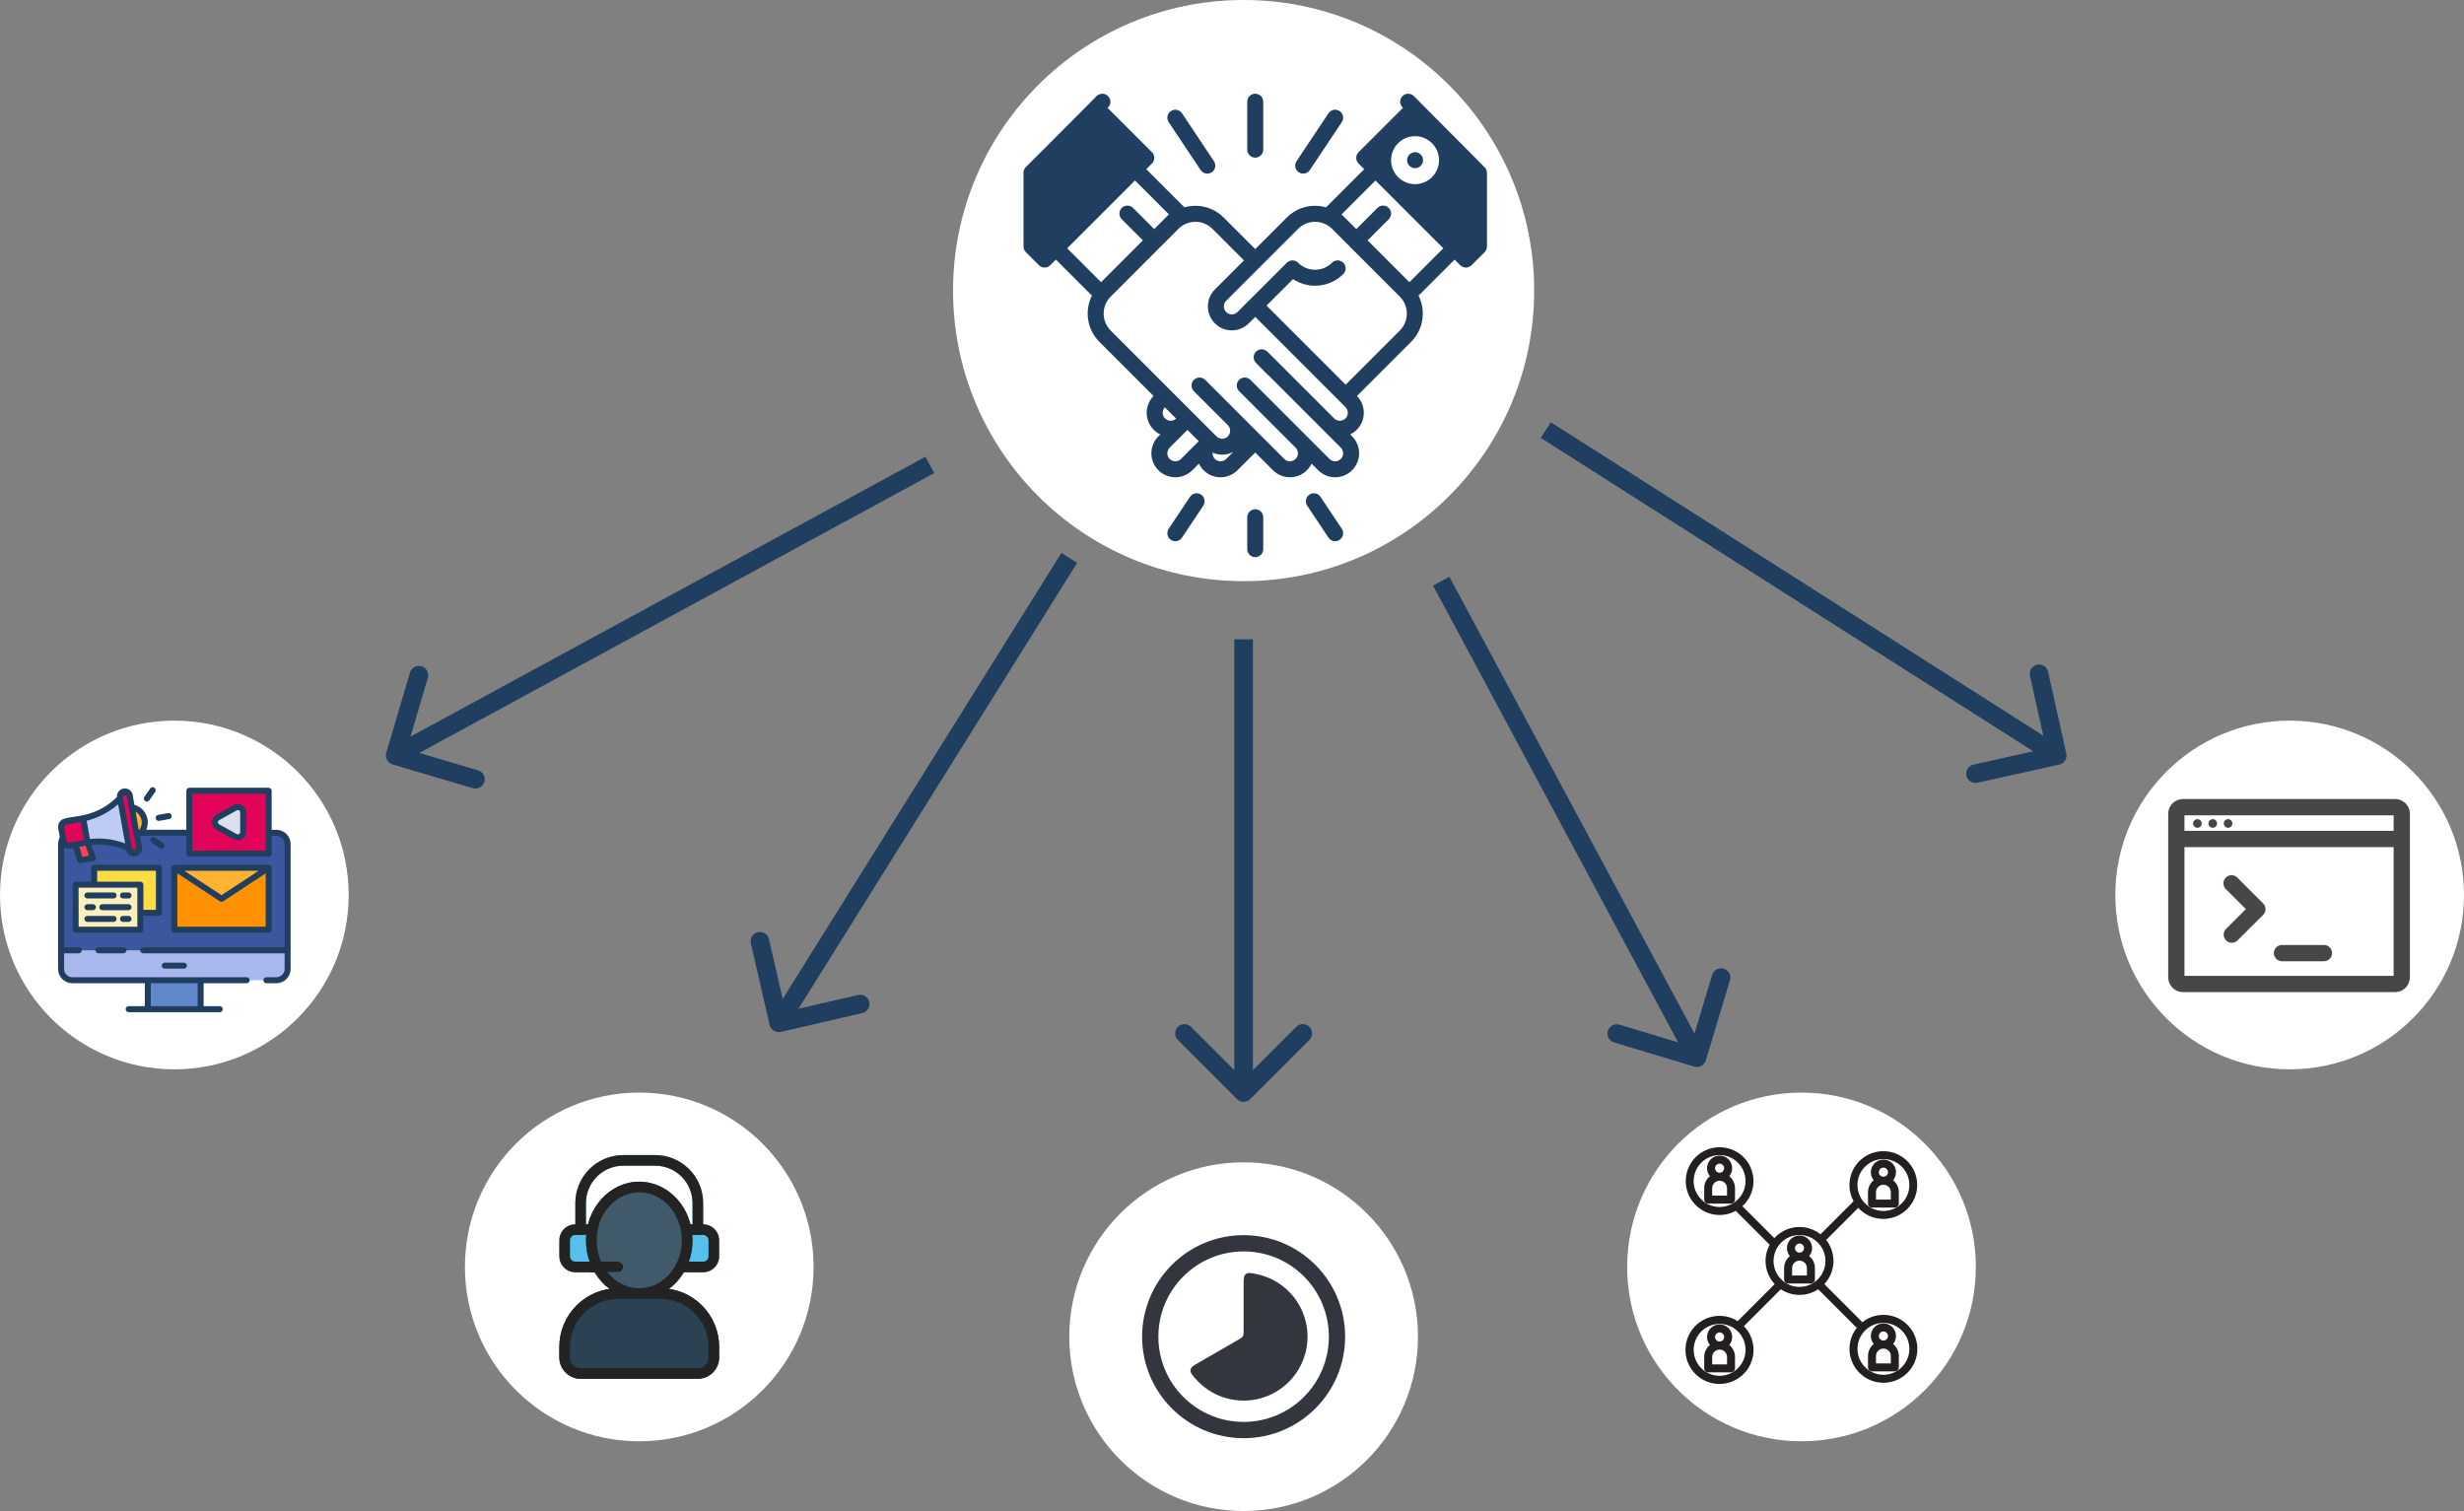 <svg width="106" height="65" viewBox="0 0 106 65" fill="none" xmlns="http://www.w3.org/2000/svg">
<rect x="0" y="0" width="106" height="65" fill="#808080" stroke="none"/>
<path d="M53.217 47.283C53.373 47.439 53.627 47.439 53.783 47.283L56.328 44.737C56.485 44.581 56.485 44.328 56.328 44.172C56.172 44.015 55.919 44.015 55.763 44.172L53.5 46.434L51.237 44.172C51.081 44.015 50.828 44.015 50.672 44.172C50.515 44.328 50.515 44.581 50.672 44.737L53.217 47.283ZM53.9 47L53.9 27.5L53.1 27.5L53.1 47L53.9 47Z" fill="#203E5F"/>
<path d="M72.885 45.883C73.096 45.947 73.319 45.827 73.383 45.615L74.422 42.169C74.486 41.957 74.367 41.734 74.155 41.67C73.944 41.607 73.72 41.726 73.656 41.938L72.733 45.002L69.669 44.078C69.457 44.014 69.234 44.133 69.17 44.345C69.107 44.556 69.226 44.78 69.438 44.843L72.885 45.883ZM73.353 45.311L62.352 24.811L61.648 25.189L72.647 45.689L73.353 45.311Z" fill="#203E5F"/>
<path d="M88.587 32.891C88.802 32.843 88.938 32.629 88.891 32.413L88.109 28.899C88.062 28.683 87.848 28.547 87.632 28.595C87.417 28.643 87.281 28.857 87.329 29.073L88.023 32.196L84.899 32.891C84.683 32.938 84.547 33.152 84.595 33.368C84.643 33.583 84.857 33.719 85.073 33.671L88.587 32.891ZM88.715 32.163L66.715 18.163L66.285 18.837L88.285 32.837L88.715 32.163Z" fill="#203E5F"/>
<circle cx="53.5" cy="12.5" r="12.5" fill="white"/>
<path fill-rule="evenodd" clip-rule="evenodd" d="M53.656 22.25V23.625C53.656 23.815 53.81 23.969 54 23.969C54.19 23.969 54.344 23.815 54.344 23.625V22.25C54.344 22.06 54.19 21.906 54 21.906C53.81 21.906 53.656 22.06 53.656 22.25ZM56.235 21.753L57.151 23.128C57.257 23.286 57.471 23.329 57.628 23.224C57.786 23.118 57.829 22.904 57.724 22.747L56.807 21.372C56.702 21.214 56.488 21.171 56.33 21.276C56.172 21.382 56.13 21.596 56.235 21.753ZM51.193 21.372L50.276 22.747C50.171 22.904 50.214 23.118 50.372 23.224C50.529 23.329 50.743 23.286 50.849 23.128L51.765 21.753C51.87 21.596 51.828 21.382 51.67 21.276C51.512 21.171 51.298 21.214 51.193 21.372ZM47.669 4.136L47.664 4.132C47.53 3.998 47.312 3.998 47.178 4.132L44.827 6.495C44.816 6.504 44.804 6.514 44.794 6.525L44.128 7.19C44.048 7.27 44.015 7.38 44.031 7.485V10.604C44.031 10.695 44.068 10.783 44.132 10.847L44.694 11.409C44.829 11.544 45.046 11.544 45.181 11.409L45.423 11.167L46.974 12.717C46.65 13.361 46.757 14.166 47.295 14.705L49.625 17.035C49.229 17.438 49.231 18.086 49.632 18.486C49.715 18.57 49.812 18.637 49.917 18.687L49.833 18.771C49.64 18.964 49.531 19.226 49.531 19.5C49.531 19.774 49.64 20.036 49.833 20.229C50.236 20.632 50.889 20.632 51.292 20.229L51.577 19.944C51.627 20.049 51.694 20.146 51.778 20.229C52.181 20.632 52.833 20.632 53.236 20.229L54 19.466L54.764 20.229C55.167 20.632 55.819 20.632 56.222 20.229C56.306 20.146 56.373 20.049 56.423 19.944L56.708 20.229C57.111 20.632 57.764 20.632 58.167 20.229C58.36 20.036 58.469 19.774 58.469 19.5C58.469 19.226 58.36 18.964 58.167 18.771L58.083 18.687C58.188 18.637 58.285 18.57 58.368 18.486C58.769 18.086 58.771 17.438 58.375 17.035L60.705 14.705C61.243 14.166 61.35 13.361 61.026 12.717L62.577 11.167L62.819 11.409C62.954 11.544 63.171 11.544 63.306 11.409L63.868 10.847C63.932 10.783 63.969 10.695 63.969 10.604V7.437C63.969 7.391 63.96 7.347 63.943 7.306L63.943 7.305C63.926 7.265 63.901 7.227 63.868 7.194L60.822 4.132C60.688 3.998 60.47 3.998 60.336 4.132C60.201 4.265 60.201 4.483 60.335 4.618L60.355 4.638L58.444 6.548C58.31 6.682 58.31 6.9 58.444 7.034L58.687 7.278L57.046 8.919C56.465 8.754 55.814 8.9 55.358 9.357L54 10.715L52.642 9.357C52.186 8.9 51.535 8.754 50.954 8.919L49.313 7.278L49.556 7.034C49.69 6.9 49.69 6.682 49.556 6.548L47.649 4.642L47.669 4.622C47.803 4.488 47.803 4.27 47.669 4.136ZM53.514 11.201L52.156 9.843C51.753 9.441 51.1 9.441 50.697 9.843C50.697 9.843 48.932 11.608 47.781 12.76C47.378 13.163 47.378 13.816 47.781 14.219L52.333 18.771C52.397 18.835 52.485 18.872 52.576 18.872C52.668 18.872 52.755 18.835 52.819 18.771C52.954 18.637 52.954 18.419 52.819 18.285L52.304 17.77C52.296 17.763 52.289 17.756 52.282 17.749L51.36 16.827C51.226 16.693 51.226 16.475 51.36 16.341C51.494 16.207 51.712 16.207 51.846 16.341L51.847 16.34L55.25 19.743C55.384 19.877 55.602 19.877 55.736 19.743C55.801 19.679 55.837 19.591 55.837 19.5C55.837 19.409 55.801 19.321 55.736 19.257L53.306 16.826C53.171 16.692 53.171 16.474 53.306 16.34C53.44 16.206 53.658 16.206 53.792 16.34L57.194 19.743C57.329 19.877 57.546 19.877 57.681 19.743C57.745 19.679 57.781 19.591 57.781 19.5C57.781 19.409 57.745 19.321 57.681 19.257L54.571 16.147C54.551 16.134 54.531 16.118 54.514 16.1L54.031 15.611C53.898 15.475 53.9 15.258 54.034 15.125C54.17 14.991 54.388 14.993 54.52 15.128L54.525 15.133C54.527 15.132 54.527 15.132 54.528 15.132L57.396 18C57.46 18.064 57.547 18.1 57.639 18.1C57.73 18.1 57.818 18.064 57.882 18C58.016 17.866 58.016 17.648 57.882 17.514L54 13.632L53.722 13.909C53.529 14.103 53.266 14.212 52.993 14.212C52.72 14.212 52.457 14.103 52.264 13.909C52.071 13.716 51.962 13.453 51.962 13.181C51.962 12.907 52.071 12.644 52.264 12.451L53.514 11.201ZM51.083 18.493L50.319 19.257C50.255 19.321 50.219 19.409 50.219 19.5C50.219 19.591 50.255 19.679 50.319 19.743C50.454 19.877 50.671 19.877 50.806 19.743L51.569 18.98L51.083 18.493ZM53.049 19.444C52.904 19.519 52.742 19.559 52.576 19.559C52.433 19.559 52.293 19.53 52.164 19.473C52.164 19.482 52.163 19.491 52.163 19.5C52.163 19.591 52.199 19.679 52.264 19.743C52.398 19.877 52.616 19.877 52.75 19.743L53.049 19.444ZM50.111 17.521C49.984 17.655 49.986 17.868 50.118 18C50.182 18.064 50.27 18.1 50.361 18.1C50.449 18.1 50.533 18.067 50.597 18.007L50.111 17.521ZM57.889 16.549L60.219 14.219C60.622 13.816 60.622 13.163 60.219 12.76L57.303 9.843C56.9 9.441 56.247 9.441 55.844 9.843L52.75 12.937C52.685 13.002 52.65 13.089 52.65 13.181C52.65 13.271 52.685 13.359 52.75 13.423C52.815 13.488 52.902 13.524 52.993 13.524C53.084 13.524 53.172 13.488 53.236 13.423C53.946 12.714 55.358 11.302 55.358 11.302C55.493 11.168 55.71 11.168 55.844 11.302C56.247 11.704 56.9 11.704 57.303 11.302C57.437 11.168 57.655 11.168 57.789 11.302C57.923 11.436 57.923 11.654 57.789 11.788C57.201 12.375 56.293 12.448 55.625 12.006L54.486 13.145L57.889 16.549ZM57.715 9.222L58.347 9.854L59.257 8.944C59.391 8.81 59.609 8.81 59.743 8.944C59.877 9.079 59.877 9.296 59.743 9.431L58.833 10.34C59.656 11.163 60.632 12.139 60.632 12.139L62.09 10.681L59.173 7.764L57.715 9.222ZM49.653 9.854L50.285 9.222L48.827 7.764L45.91 10.681L47.368 12.139C47.368 12.139 48.344 11.163 49.167 10.34L48.257 9.431C48.123 9.296 48.123 9.079 48.257 8.944C48.391 8.81 48.609 8.81 48.743 8.944L49.653 9.854ZM60.875 5.859C60.306 5.859 59.844 6.321 59.844 6.891C59.844 7.46 60.306 7.922 60.875 7.922C61.444 7.922 61.906 7.46 61.906 6.891C61.906 6.321 61.444 5.859 60.875 5.859ZM52.224 6.935L50.849 4.872C50.743 4.714 50.529 4.671 50.372 4.777C50.214 4.882 50.171 5.096 50.276 5.253L51.651 7.315C51.757 7.474 51.971 7.516 52.128 7.411C52.286 7.306 52.329 7.092 52.224 6.935ZM56.349 7.315L57.724 5.253C57.829 5.096 57.786 4.882 57.628 4.777C57.471 4.671 57.257 4.714 57.151 4.872L55.776 6.935C55.671 7.092 55.714 7.306 55.872 7.411C56.029 7.516 56.243 7.474 56.349 7.315ZM60.875 6.547C61.065 6.547 61.219 6.701 61.219 6.891C61.219 7.08 61.065 7.234 60.875 7.234C60.685 7.234 60.531 7.08 60.531 6.891C60.531 6.701 60.685 6.547 60.875 6.547ZM54.344 6.438V4.375C54.344 4.185 54.19 4.031 54 4.031C53.81 4.031 53.656 4.185 53.656 4.375V6.438C53.656 6.627 53.81 6.781 54 6.781C54.19 6.781 54.344 6.627 54.344 6.438Z" fill="#203E5F"/>
<circle cx="7.5" cy="38.5" r="7.5" fill="white"/>
<g clip-path="url(#clip0_149_29)">
<path d="M6.359 41.882H8.631V43.412H6.359V41.882Z" fill="#6288CC"/>
<path d="M3.109 35.826H11.892C12.158 35.826 12.373 36.041 12.373 36.306V41.686C12.373 41.951 12.158 42.166 11.892 42.166H3.109C2.843 42.166 2.628 41.951 2.628 41.686V36.306C2.628 36.041 2.843 35.826 3.109 35.826Z" fill="#A8B7EE"/>
<path d="M2.627 36.306V40.879H12.373V36.306C12.373 36.179 12.322 36.056 12.232 35.966C12.142 35.876 12.02 35.826 11.892 35.826H3.108C2.98 35.826 2.858 35.876 2.768 35.966C2.678 36.056 2.627 36.179 2.627 36.306Z" fill="#3B579F"/>
<path d="M3.217 36.234L3.725 36.133L3.999 36.908L3.444 36.999L3.217 36.234Z" fill="#FF4155"/>
<path d="M6.22 35.26C6.243 35.389 6.227 35.522 6.175 35.642C6.123 35.762 6.036 35.864 5.926 35.934C5.816 36.005 5.687 36.042 5.556 36.039C5.426 36.037 5.298 35.996 5.191 35.921C5.083 35.847 5 35.742 4.952 35.62C4.905 35.498 4.894 35.365 4.922 35.237C4.95 35.109 5.015 34.992 5.109 34.901C5.203 34.81 5.322 34.75 5.451 34.727C5.624 34.695 5.802 34.734 5.946 34.834C6.09 34.934 6.188 35.087 6.22 35.26Z" fill="#FFB331"/>
<path d="M5.162 34.336C4.731 34.776 4.179 35.078 3.575 35.202C3.437 35.602 3.546 35.933 3.761 36.233C4.369 36.138 4.992 36.228 5.549 36.491C5.678 35.681 5.564 34.955 5.162 34.336Z" fill="#BDCBF5"/>
<path d="M3.003 36.37L3.761 36.234L3.575 35.202L2.818 35.338C2.758 35.349 2.704 35.383 2.669 35.434C2.634 35.484 2.621 35.546 2.632 35.606L2.735 36.182C2.74 36.212 2.752 36.241 2.768 36.266C2.784 36.292 2.806 36.314 2.83 36.331C2.855 36.349 2.883 36.361 2.913 36.367C2.943 36.374 2.973 36.374 3.003 36.369L3.003 36.37Z" fill="#E10459"/>
<path d="M5.8 36.67C5.772 36.676 5.744 36.675 5.716 36.669C5.689 36.664 5.662 36.653 5.639 36.636C5.616 36.62 5.596 36.6 5.58 36.577C5.565 36.553 5.554 36.526 5.549 36.498L5.162 34.338C5.151 34.282 5.164 34.224 5.196 34.177C5.228 34.13 5.277 34.097 5.333 34.086C5.39 34.076 5.447 34.089 5.495 34.121C5.542 34.153 5.574 34.202 5.585 34.258L5.975 36.419C5.985 36.476 5.973 36.534 5.94 36.581C5.907 36.628 5.857 36.66 5.8 36.67Z" fill="#E10459"/>
<path d="M8.146 34.016H11.558V36.723H8.146V34.016Z" fill="#E10459"/>
<path d="M10.461 34.947V35.791C10.462 35.832 10.451 35.871 10.431 35.907C10.412 35.942 10.383 35.971 10.348 35.991C10.313 36.012 10.273 36.023 10.233 36.023C10.193 36.023 10.153 36.013 10.118 35.992L9.357 35.569C9.321 35.55 9.291 35.521 9.271 35.486C9.25 35.45 9.239 35.41 9.239 35.369C9.239 35.328 9.25 35.288 9.271 35.253C9.291 35.218 9.321 35.189 9.357 35.169L10.121 34.747C10.156 34.728 10.195 34.718 10.235 34.718C10.275 34.718 10.314 34.729 10.349 34.749C10.383 34.77 10.412 34.799 10.431 34.833C10.451 34.868 10.462 34.907 10.461 34.947Z" fill="#DBDFEE"/>
<path d="M7.5 37.331H11.558V39.993H7.5V37.331Z" fill="#FF9102"/>
<path d="M11.558 37.331L9.529 38.662L7.5 37.331" fill="#FFB331"/>
<path d="M4.051 37.331H6.837V39.267H4.051V37.331Z" fill="#FFDC41"/>
<path d="M3.252 38.057H6.037V39.993H3.252V38.057Z" fill="#FBEFBC"/>
<path d="M2.574 36.016L2.504 35.63C2.487 35.536 2.508 35.438 2.563 35.36C2.617 35.281 2.701 35.227 2.795 35.21C3.12 35.089 4.125 35.189 5.029 34.286C5.026 34.241 5.032 34.196 5.046 34.153C5.06 34.11 5.083 34.07 5.112 34.036C5.142 34.002 5.178 33.974 5.218 33.953C5.259 33.933 5.303 33.921 5.348 33.918C5.393 33.914 5.439 33.92 5.482 33.934C5.525 33.949 5.564 33.971 5.599 34.001C5.668 34.061 5.71 34.145 5.717 34.237L5.781 34.619C5.923 34.659 6.052 34.737 6.152 34.846C6.252 34.955 6.319 35.089 6.347 35.234C6.375 35.389 6.355 35.55 6.291 35.693H8.016V34.016C8.016 33.982 8.029 33.949 8.053 33.925C8.078 33.901 8.11 33.887 8.145 33.887H11.558C11.592 33.887 11.625 33.901 11.649 33.925C11.673 33.949 11.687 33.982 11.687 34.016V35.697H11.892C12.054 35.697 12.209 35.761 12.323 35.875C12.437 35.99 12.501 36.145 12.502 36.306V41.686C12.501 41.847 12.437 42.002 12.323 42.116C12.209 42.23 12.054 42.295 11.892 42.295H11.458C11.424 42.295 11.391 42.281 11.367 42.257C11.343 42.233 11.329 42.2 11.329 42.166C11.329 42.132 11.343 42.099 11.367 42.075C11.391 42.051 11.424 42.037 11.458 42.037H11.892C11.986 42.037 12.075 42 12.141 41.934C12.207 41.868 12.244 41.779 12.244 41.686V41.008H6.159C6.124 41.008 6.092 40.994 6.067 40.97C6.043 40.946 6.03 40.913 6.03 40.879C6.03 40.845 6.043 40.812 6.067 40.788C6.092 40.763 6.124 40.75 6.159 40.75H12.244V36.306C12.244 36.213 12.207 36.123 12.141 36.057C12.075 35.992 11.986 35.955 11.892 35.955H11.687V36.723C11.687 36.757 11.673 36.79 11.649 36.814C11.625 36.838 11.592 36.852 11.558 36.852H8.146C8.112 36.852 8.079 36.838 8.055 36.814C8.031 36.79 8.017 36.757 8.017 36.723V35.955H6.104C6.081 35.975 6.059 35.995 6.034 36.014L6.103 36.397C6.128 36.485 6.117 36.58 6.072 36.66C6.028 36.74 5.953 36.8 5.865 36.825C5.777 36.85 5.682 36.839 5.602 36.794C5.522 36.75 5.463 36.675 5.438 36.587C4.964 36.377 4.446 36.292 3.93 36.34L4.12 36.867C4.127 36.885 4.129 36.904 4.128 36.923C4.126 36.942 4.12 36.96 4.11 36.977C4.101 36.993 4.088 37.007 4.072 37.018C4.056 37.029 4.038 37.036 4.02 37.039C3.514 37.125 3.46 37.132 3.444 37.132C3.416 37.132 3.389 37.123 3.366 37.106C3.344 37.089 3.328 37.066 3.32 37.039L3.153 36.477L3.027 36.5C2.933 36.517 2.836 36.496 2.757 36.442V40.75H3.388C3.422 40.75 3.455 40.763 3.479 40.788C3.503 40.812 3.517 40.845 3.517 40.879C3.517 40.913 3.503 40.946 3.479 40.97C3.455 40.994 3.422 41.008 3.388 41.008H2.757V41.686C2.757 41.779 2.794 41.868 2.86 41.934C2.926 42 3.015 42.037 3.109 42.037H10.613C10.647 42.037 10.68 42.051 10.704 42.075C10.728 42.099 10.742 42.132 10.742 42.166C10.742 42.2 10.728 42.233 10.704 42.257C10.68 42.281 10.647 42.295 10.613 42.295H8.76V43.283H9.455C9.489 43.283 9.522 43.297 9.546 43.321C9.57 43.345 9.584 43.378 9.584 43.412C9.584 43.446 9.57 43.479 9.546 43.503C9.522 43.528 9.489 43.541 9.455 43.541H5.535C5.5 43.541 5.468 43.528 5.443 43.503C5.419 43.479 5.406 43.446 5.406 43.412C5.406 43.378 5.419 43.345 5.443 43.321C5.468 43.297 5.5 43.283 5.535 43.283H6.23V42.295H3.108C2.946 42.295 2.791 42.23 2.677 42.116C2.563 42.002 2.499 41.847 2.498 41.686V36.306C2.499 36.205 2.525 36.105 2.574 36.016ZM8.273 36.594H11.429V34.145H8.273V36.594ZM6.486 43.283H8.502V42.295H6.488L6.486 43.283ZM6.091 35.283C6.077 35.207 6.046 35.135 6.002 35.072C5.957 35.009 5.9 34.957 5.833 34.918L5.975 35.714C6.026 35.655 6.062 35.586 6.082 35.512C6.102 35.437 6.106 35.359 6.092 35.283H6.091ZM5.781 36.543C5.793 36.541 5.804 36.537 5.813 36.531C5.823 36.525 5.831 36.517 5.838 36.507C5.845 36.498 5.849 36.487 5.852 36.476C5.854 36.465 5.854 36.453 5.852 36.442C5.523 34.633 5.962 37.072 5.461 34.282C5.459 34.271 5.455 34.26 5.449 34.25C5.443 34.24 5.435 34.232 5.425 34.225C5.416 34.218 5.405 34.214 5.394 34.211C5.382 34.209 5.371 34.209 5.359 34.211C5.348 34.213 5.337 34.217 5.327 34.223C5.318 34.229 5.309 34.237 5.303 34.247C5.296 34.256 5.291 34.267 5.289 34.278C5.287 34.289 5.287 34.301 5.289 34.312L5.676 36.474C5.678 36.485 5.683 36.496 5.689 36.506C5.695 36.516 5.704 36.525 5.714 36.531C5.724 36.538 5.735 36.542 5.746 36.544C5.758 36.546 5.77 36.546 5.781 36.543ZM5.383 36.285C5.352 36.114 5.495 36.909 5.081 34.6C4.692 34.939 4.229 35.181 3.728 35.307L3.869 36.092C4.381 36.034 4.898 36.099 5.38 36.281L5.383 36.285ZM3.538 36.858L3.83 36.81L3.679 36.38L3.413 36.428L3.538 36.858ZM2.985 36.247L3.615 36.134L3.475 35.355L2.844 35.469C2.83 35.471 2.817 35.475 2.806 35.483C2.794 35.489 2.784 35.499 2.776 35.51C2.768 35.521 2.762 35.534 2.759 35.547C2.756 35.56 2.756 35.574 2.758 35.588L2.859 36.161C2.862 36.174 2.867 36.187 2.874 36.199C2.882 36.21 2.892 36.22 2.903 36.228C2.914 36.235 2.927 36.241 2.941 36.243C2.954 36.246 2.968 36.245 2.981 36.242L2.985 36.247Z" fill="#203E5F"/>
<path d="M5.312 41.008H4.234C4.2 41.008 4.167 40.994 4.143 40.97C4.119 40.946 4.105 40.913 4.105 40.879C4.105 40.845 4.119 40.812 4.143 40.788C4.167 40.763 4.2 40.75 4.234 40.75H5.312C5.346 40.75 5.379 40.763 5.403 40.788C5.427 40.812 5.441 40.845 5.441 40.879C5.441 40.913 5.427 40.946 5.403 40.97C5.379 40.994 5.346 41.008 5.312 41.008ZM7.088 41.669C7.054 41.669 7.021 41.655 6.997 41.631C6.973 41.607 6.959 41.574 6.959 41.54C6.959 41.505 6.973 41.473 6.997 41.449C7.021 41.424 7.054 41.411 7.088 41.411H7.912C7.946 41.411 7.979 41.424 8.003 41.449C8.027 41.473 8.041 41.505 8.041 41.54C8.041 41.574 8.027 41.607 8.003 41.631C7.979 41.655 7.946 41.669 7.912 41.669H7.088ZM7.278 35.234L6.849 35.312C6.814 35.318 6.779 35.31 6.751 35.29C6.722 35.27 6.703 35.24 6.697 35.206C6.691 35.171 6.699 35.136 6.719 35.108C6.738 35.079 6.769 35.06 6.803 35.054L7.233 34.977C7.267 34.971 7.302 34.979 7.33 34.999C7.359 35.019 7.378 35.049 7.384 35.083C7.39 35.117 7.382 35.152 7.362 35.181C7.343 35.209 7.312 35.228 7.278 35.234ZM6.426 34.425C6.416 34.439 6.404 34.451 6.389 34.46C6.375 34.47 6.359 34.476 6.342 34.479C6.325 34.482 6.308 34.482 6.291 34.478C6.274 34.475 6.259 34.468 6.244 34.458C6.23 34.449 6.218 34.436 6.209 34.422C6.2 34.407 6.193 34.392 6.19 34.375C6.187 34.358 6.187 34.34 6.191 34.324C6.194 34.307 6.201 34.291 6.211 34.277L6.461 33.919C6.471 33.905 6.483 33.893 6.497 33.883C6.512 33.874 6.528 33.868 6.544 33.864C6.561 33.861 6.578 33.862 6.595 33.865C6.612 33.869 6.627 33.876 6.641 33.885C6.656 33.895 6.668 33.907 6.677 33.921C6.686 33.936 6.693 33.952 6.696 33.968C6.699 33.985 6.699 34.002 6.695 34.019C6.691 34.036 6.685 34.052 6.675 34.066L6.426 34.425ZM6.88 36.484L6.521 36.235C6.493 36.215 6.474 36.185 6.468 36.152C6.462 36.118 6.469 36.083 6.489 36.055C6.508 36.027 6.538 36.008 6.572 36.002C6.605 35.995 6.64 36.003 6.668 36.022L7.027 36.273C7.041 36.282 7.054 36.294 7.064 36.308C7.074 36.323 7.081 36.339 7.085 36.356C7.088 36.373 7.088 36.391 7.085 36.408C7.081 36.425 7.074 36.441 7.064 36.456C7.054 36.47 7.042 36.482 7.027 36.491C7.012 36.501 6.995 36.507 6.978 36.509C6.961 36.512 6.943 36.511 6.926 36.507C6.909 36.502 6.893 36.495 6.88 36.484ZM9.298 35.056L10.058 34.633C10.113 34.601 10.175 34.585 10.238 34.585C10.301 34.586 10.363 34.603 10.417 34.635C10.472 34.667 10.517 34.712 10.548 34.767C10.579 34.822 10.595 34.884 10.594 34.947V35.791C10.594 35.854 10.578 35.915 10.547 35.969C10.516 36.024 10.472 36.069 10.418 36.101C10.364 36.133 10.303 36.15 10.24 36.15C10.178 36.151 10.116 36.135 10.062 36.105L9.301 35.683C9.245 35.652 9.199 35.606 9.166 35.551C9.134 35.496 9.117 35.434 9.117 35.37C9.117 35.306 9.134 35.243 9.166 35.188C9.199 35.133 9.245 35.087 9.301 35.056H9.298ZM9.423 35.457L10.184 35.88C10.199 35.888 10.216 35.892 10.233 35.892C10.251 35.892 10.267 35.887 10.282 35.879C10.297 35.87 10.31 35.858 10.319 35.843C10.327 35.828 10.332 35.811 10.332 35.794V34.947C10.332 34.93 10.328 34.913 10.319 34.898C10.31 34.883 10.298 34.871 10.283 34.862C10.268 34.853 10.251 34.849 10.233 34.849C10.216 34.849 10.199 34.853 10.184 34.861L9.423 35.283C9.408 35.292 9.396 35.305 9.387 35.32C9.378 35.335 9.373 35.353 9.373 35.37C9.373 35.388 9.378 35.405 9.387 35.42C9.396 35.435 9.408 35.448 9.423 35.457ZM11.558 40.122H7.5C7.466 40.122 7.433 40.108 7.409 40.084C7.385 40.06 7.371 40.027 7.371 39.993V37.333C7.371 37.316 7.374 37.299 7.38 37.283C7.386 37.267 7.396 37.252 7.408 37.24C7.42 37.228 7.434 37.218 7.45 37.212C7.466 37.205 7.483 37.202 7.5 37.202H11.559C11.593 37.203 11.625 37.216 11.649 37.24C11.673 37.265 11.687 37.297 11.687 37.331V39.995C11.686 40.029 11.672 40.061 11.648 40.085C11.624 40.108 11.592 40.122 11.558 40.122ZM11.429 39.864V37.569L9.599 38.772C9.578 38.786 9.554 38.793 9.529 38.793C9.504 38.793 9.48 38.786 9.459 38.772L7.629 37.569V39.864H11.429ZM11.127 37.458H7.93L9.529 38.508L11.127 37.458ZM6.039 40.122H3.254C3.22 40.122 3.187 40.108 3.163 40.084C3.139 40.06 3.125 40.027 3.125 39.993V38.057C3.125 38.023 3.139 37.99 3.163 37.966C3.187 37.942 3.22 37.928 3.254 37.928H3.924V37.327C3.924 37.293 3.938 37.26 3.962 37.236C3.986 37.212 4.019 37.198 4.053 37.198H6.837C6.871 37.198 6.904 37.212 6.928 37.236C6.952 37.26 6.965 37.293 6.965 37.327V39.267C6.965 39.301 6.952 39.334 6.928 39.358C6.904 39.382 6.871 39.395 6.837 39.395H6.166V39.997C6.165 40.03 6.151 40.062 6.128 40.085C6.104 40.108 6.072 40.121 6.039 40.122ZM3.383 39.864H5.908V38.186H3.381L3.383 39.864ZM6.708 39.138V37.46H4.18V37.928H6.039C6.073 37.928 6.106 37.942 6.13 37.966C6.154 37.99 6.168 38.023 6.168 38.057V39.138H6.708Z" fill="#203E5F"/>
<path d="M5.53 38.65H5.29C5.256 38.65 5.223 38.636 5.199 38.612C5.174 38.588 5.161 38.555 5.161 38.521C5.161 38.486 5.174 38.454 5.199 38.429C5.223 38.405 5.256 38.392 5.29 38.392H5.53C5.565 38.392 5.597 38.405 5.621 38.429C5.646 38.454 5.659 38.486 5.659 38.521C5.659 38.555 5.646 38.588 5.621 38.612C5.597 38.636 5.565 38.65 5.53 38.65ZM5.016 38.521C5.016 38.555 5.003 38.588 4.979 38.612C4.955 38.636 4.922 38.65 4.888 38.65H3.76C3.726 38.65 3.693 38.636 3.669 38.612C3.645 38.588 3.631 38.555 3.631 38.521C3.631 38.486 3.645 38.454 3.669 38.429C3.693 38.405 3.726 38.392 3.76 38.392H4.888C4.922 38.392 4.955 38.405 4.979 38.429C5.003 38.454 5.016 38.486 5.016 38.521ZM5.29 39.4H5.53C5.565 39.4 5.597 39.413 5.621 39.438C5.646 39.462 5.659 39.495 5.659 39.529C5.659 39.563 5.646 39.596 5.621 39.62C5.597 39.644 5.565 39.658 5.53 39.658H5.29C5.256 39.658 5.223 39.644 5.199 39.62C5.174 39.596 5.161 39.563 5.161 39.529C5.161 39.495 5.174 39.462 5.199 39.438C5.223 39.413 5.256 39.4 5.29 39.4ZM3.76 39.4H4.888C4.922 39.4 4.955 39.413 4.979 39.438C5.003 39.462 5.016 39.495 5.016 39.529C5.016 39.563 5.003 39.596 4.979 39.62C4.955 39.644 4.922 39.658 4.888 39.658H3.76C3.726 39.658 3.693 39.644 3.669 39.62C3.645 39.596 3.631 39.563 3.631 39.529C3.631 39.495 3.645 39.462 3.669 39.438C3.693 39.413 3.726 39.4 3.76 39.4ZM3.76 38.896H4C4.034 38.896 4.067 38.91 4.091 38.934C4.115 38.958 4.129 38.991 4.129 39.025C4.129 39.059 4.115 39.092 4.091 39.116C4.067 39.14 4.034 39.154 4 39.154H3.76C3.726 39.154 3.693 39.14 3.669 39.116C3.645 39.092 3.631 39.059 3.631 39.025C3.631 38.991 3.645 38.958 3.669 38.934C3.693 38.91 3.726 38.896 3.76 38.896ZM5.53 39.154H4.402C4.368 39.154 4.335 39.14 4.311 39.116C4.287 39.092 4.273 39.059 4.273 39.025C4.273 38.991 4.287 38.958 4.311 38.934C4.335 38.91 4.368 38.896 4.402 38.896H5.53C5.565 38.896 5.597 38.91 5.621 38.934C5.646 38.958 5.659 38.991 5.659 39.025C5.659 39.059 5.646 39.092 5.621 39.116C5.597 39.14 5.565 39.154 5.53 39.154Z" fill="#203E5F"/>
</g>
<path d="M16.616 32.386C16.554 32.598 16.675 32.821 16.887 32.884L20.339 33.905C20.551 33.967 20.773 33.846 20.836 33.635C20.898 33.423 20.777 33.2 20.566 33.138L17.497 32.23L18.405 29.161C18.467 28.949 18.346 28.727 18.134 28.664C17.923 28.602 17.7 28.723 17.637 28.934L16.616 32.386ZM39.809 19.649L16.809 32.149L17.191 32.851L40.191 20.351L39.809 19.649Z" fill="#203E5F"/>
<circle cx="7.5" cy="7.5" r="7.5" transform="matrix(-1 0 0 1 106 31)" fill="white"/>
<path d="M103.037 42.328H93.909C93.752 42.328 93.625 42.201 93.625 42.044V35.006C93.625 34.849 93.752 34.722 93.909 34.722H103.037C103.194 34.722 103.322 34.849 103.322 35.006V42.044C103.322 42.201 103.194 42.328 103.037 42.328Z" stroke="#474747" stroke-width="0.7" stroke-miterlimit="10" stroke-linecap="round" stroke-linejoin="round"/>
<path d="M93.682 36.091H103.296" stroke="#474747" stroke-width="0.7" stroke-miterlimit="10" stroke-linecap="round" stroke-linejoin="round"/>
<path d="M94.531 35.61C94.634 35.61 94.718 35.526 94.718 35.424C94.718 35.321 94.634 35.238 94.531 35.238C94.429 35.238 94.345 35.321 94.345 35.424C94.345 35.526 94.429 35.61 94.531 35.61Z" fill="#474747"/>
<path d="M95.192 35.61C95.294 35.61 95.377 35.526 95.377 35.424C95.377 35.321 95.294 35.238 95.192 35.238C95.089 35.238 95.005 35.321 95.005 35.424C95.005 35.526 95.089 35.61 95.192 35.61Z" fill="#474747"/>
<path d="M95.852 35.61C95.954 35.61 96.037 35.526 96.037 35.424C96.037 35.321 95.954 35.238 95.852 35.238C95.749 35.238 95.665 35.321 95.665 35.424C95.665 35.526 95.749 35.61 95.852 35.61Z" fill="#474747"/>
<path d="M98.17 41H99.974" stroke="#474747" stroke-width="0.7" stroke-miterlimit="10" stroke-linecap="round" stroke-linejoin="round"/>
<path d="M96 37.998L97.112 39.109L96.011 40.205" stroke="#474747" stroke-width="0.7" stroke-miterlimit="10" stroke-linecap="round" stroke-linejoin="round"/>
<circle cx="27.5" cy="54.5" r="7.5" fill="white"/>
<path d="M24.979 59.312H30.021C30.264 59.312 30.497 59.216 30.669 59.044C30.841 58.872 30.938 58.639 30.938 58.396V57.938C30.937 57.269 30.671 56.628 30.198 56.156C29.726 55.683 29.085 55.417 28.417 55.417H26.583C25.915 55.417 25.274 55.683 24.802 56.156C24.329 56.628 24.063 57.269 24.062 57.938V58.396C24.062 58.639 24.159 58.872 24.331 59.044C24.503 59.216 24.736 59.312 24.979 59.312Z" fill="#2A4251"/>
<path d="M24.75 54.729H26.125C26.186 54.729 26.244 54.705 26.287 54.662C26.33 54.619 26.354 54.561 26.354 54.5V52.896C26.354 52.835 26.33 52.777 26.287 52.734C26.244 52.691 26.186 52.667 26.125 52.667H24.75C24.568 52.667 24.393 52.739 24.264 52.868C24.135 52.997 24.062 53.172 24.062 53.354V54.042C24.062 54.224 24.135 54.399 24.264 54.528C24.393 54.657 24.568 54.729 24.75 54.729ZM28.875 54.729H30.25C30.432 54.729 30.607 54.657 30.736 54.528C30.865 54.399 30.938 54.224 30.938 54.042V53.354C30.938 53.172 30.865 52.997 30.736 52.868C30.607 52.739 30.432 52.667 30.25 52.667H28.875C28.814 52.667 28.756 52.691 28.713 52.734C28.67 52.777 28.646 52.835 28.646 52.896V54.5C28.646 54.561 28.67 54.619 28.713 54.662C28.756 54.705 28.814 54.729 28.875 54.729Z" fill="#54C0EB"/>
<path d="M27.5 55.875C28.766 55.875 29.792 54.746 29.792 53.354C29.792 51.962 28.766 50.833 27.5 50.833C26.234 50.833 25.208 51.962 25.208 53.354C25.208 54.746 26.234 55.875 27.5 55.875Z" fill="#40596B"/>
<path d="M28.188 49.688H26.812C26.266 49.688 25.741 49.906 25.355 50.292C24.968 50.679 24.751 51.203 24.75 51.75V52.667C24.75 52.727 24.774 52.786 24.817 52.829C24.86 52.872 24.918 52.896 24.979 52.896C25.04 52.896 25.098 52.872 25.141 52.829C25.184 52.786 25.208 52.727 25.208 52.667V51.75C25.209 51.325 25.378 50.917 25.679 50.616C25.98 50.316 26.387 50.146 26.812 50.146H28.188C28.613 50.146 29.02 50.316 29.321 50.616C29.622 50.917 29.791 51.325 29.792 51.75V52.667C29.792 52.727 29.816 52.786 29.859 52.829C29.902 52.872 29.96 52.896 30.021 52.896C30.082 52.896 30.14 52.872 30.183 52.829C30.226 52.786 30.25 52.727 30.25 52.667V51.75C30.249 51.203 30.032 50.679 29.645 50.292C29.259 49.906 28.734 49.688 28.188 49.688ZM26.583 54.729H25.438C25.377 54.729 25.318 54.705 25.276 54.662C25.233 54.619 25.208 54.561 25.208 54.5C25.208 54.439 25.233 54.381 25.276 54.338C25.318 54.295 25.377 54.271 25.438 54.271H26.583C26.644 54.271 26.702 54.295 26.745 54.338C26.788 54.381 26.812 54.439 26.812 54.5C26.812 54.561 26.788 54.619 26.745 54.662C26.702 54.705 26.644 54.729 26.583 54.729Z" fill="#54C0EB"/>
<path d="M25.715 54.729H24.75C24.568 54.729 24.393 54.657 24.264 54.528C24.135 54.399 24.062 54.224 24.062 54.042V53.354C24.062 53.172 24.135 52.997 24.264 52.868C24.393 52.739 24.568 52.667 24.75 52.667H25.479C25.54 52.667 25.598 52.691 25.641 52.734C25.684 52.777 25.708 52.835 25.708 52.896C25.708 52.957 25.684 53.015 25.641 53.058C25.598 53.101 25.54 53.125 25.479 53.125H24.75C24.689 53.125 24.631 53.149 24.588 53.192C24.545 53.235 24.521 53.293 24.521 53.354V54.042C24.521 54.102 24.545 54.161 24.588 54.204C24.631 54.247 24.689 54.271 24.75 54.271H25.715C25.776 54.271 25.834 54.295 25.877 54.338C25.92 54.381 25.944 54.439 25.944 54.5C25.944 54.561 25.92 54.619 25.877 54.662C25.834 54.705 25.776 54.729 25.715 54.729ZM30.25 54.729H29.285C29.224 54.729 29.166 54.705 29.123 54.662C29.08 54.619 29.056 54.561 29.056 54.5C29.056 54.439 29.08 54.381 29.123 54.338C29.166 54.295 29.224 54.271 29.285 54.271H30.25C30.311 54.271 30.369 54.247 30.412 54.204C30.455 54.161 30.479 54.102 30.479 54.042V53.354C30.479 53.293 30.455 53.235 30.412 53.192C30.369 53.149 30.311 53.125 30.25 53.125H29.521C29.46 53.125 29.402 53.101 29.359 53.058C29.316 53.015 29.292 52.957 29.292 52.896C29.292 52.835 29.316 52.777 29.359 52.734C29.402 52.691 29.46 52.667 29.521 52.667H30.25C30.432 52.667 30.607 52.739 30.736 52.868C30.865 52.997 30.938 53.172 30.938 53.354V54.042C30.938 54.224 30.865 54.399 30.736 54.528C30.607 54.657 30.432 54.729 30.25 54.729Z" fill="#232323"/>
<path d="M30.021 53.125C29.96 53.125 29.902 53.101 29.859 53.058C29.816 53.015 29.792 52.957 29.792 52.896V51.75C29.791 51.325 29.622 50.917 29.321 50.616C29.02 50.316 28.613 50.146 28.188 50.146H26.812C26.387 50.146 25.98 50.316 25.679 50.616C25.378 50.917 25.209 51.325 25.208 51.75V52.896C25.208 52.957 25.184 53.015 25.141 53.058C25.098 53.101 25.04 53.125 24.979 53.125C24.918 53.125 24.86 53.101 24.817 53.058C24.774 53.015 24.75 52.957 24.75 52.896V51.75C24.751 51.203 24.968 50.679 25.355 50.292C25.741 49.906 26.266 49.688 26.812 49.688H28.188C28.734 49.688 29.259 49.906 29.645 50.292C30.032 50.679 30.249 51.203 30.25 51.75V52.896C30.25 52.957 30.226 53.015 30.183 53.058C30.14 53.101 30.082 53.125 30.021 53.125ZM30.021 59.312H24.979C24.736 59.312 24.503 59.216 24.331 59.044C24.159 58.872 24.062 58.639 24.062 58.396V57.938C24.063 57.269 24.329 56.628 24.802 56.156C25.274 55.683 25.915 55.417 26.583 55.417H28.417C29.085 55.417 29.726 55.683 30.198 56.156C30.671 56.628 30.937 57.269 30.938 57.938V58.396C30.938 58.639 30.841 58.872 30.669 59.044C30.497 59.216 30.264 59.312 30.021 59.312ZM26.583 55.875C26.037 55.876 25.512 56.093 25.126 56.48C24.739 56.866 24.521 57.391 24.521 57.938V58.396C24.521 58.517 24.569 58.634 24.655 58.72C24.741 58.806 24.858 58.854 24.979 58.854H30.021C30.142 58.854 30.259 58.806 30.345 58.72C30.431 58.634 30.479 58.517 30.479 58.396V57.938C30.479 57.391 30.261 56.866 29.874 56.48C29.488 56.093 28.963 55.876 28.417 55.875H26.583Z" fill="#232323"/>
<path d="M27.5 55.875C26.236 55.875 25.208 54.744 25.208 53.354C25.208 51.964 26.236 50.833 27.5 50.833C28.764 50.833 29.792 51.964 29.792 53.354C29.792 54.744 28.764 55.875 27.5 55.875ZM27.5 51.292C26.489 51.292 25.667 52.217 25.667 53.354C25.667 54.491 26.489 55.417 27.5 55.417C28.511 55.417 29.333 54.491 29.333 53.354C29.333 52.217 28.511 51.292 27.5 51.292Z" fill="#232323"/>
<path d="M26.583 54.729H25.438C25.377 54.729 25.318 54.705 25.275 54.662C25.233 54.619 25.208 54.561 25.208 54.5C25.208 54.439 25.233 54.381 25.275 54.338C25.318 54.295 25.377 54.271 25.438 54.271H26.583C26.644 54.271 26.702 54.295 26.745 54.338C26.788 54.381 26.812 54.439 26.812 54.5C26.812 54.561 26.788 54.619 26.745 54.662C26.702 54.705 26.644 54.729 26.583 54.729Z" fill="#232323"/>
<circle cx="53.5" cy="57.5" r="7.5" fill="white"/>
<path d="M53.5 55.25C53.5 55.008 53.5 54.887 53.59 54.812C53.68 54.737 53.786 54.756 53.997 54.795C54.305 54.852 54.602 54.961 54.875 55.118C55.293 55.36 55.64 55.707 55.882 56.125C56.123 56.543 56.25 57.017 56.25 57.5C56.25 57.983 56.123 58.457 55.882 58.875C55.64 59.293 55.293 59.64 54.875 59.882C54.457 60.123 53.983 60.25 53.5 60.25C53.017 60.25 52.543 60.123 52.125 59.882C51.852 59.724 51.609 59.521 51.406 59.283C51.267 59.119 51.197 59.037 51.217 58.922C51.237 58.806 51.342 58.746 51.551 58.625L53.25 57.644C53.372 57.574 53.433 57.539 53.467 57.481C53.5 57.423 53.5 57.352 53.5 57.211L53.5 55.25Z" fill="#33363F"/>
<circle cx="53.5" cy="57.5" r="4.017" stroke="#33363F" stroke-width="0.7"/>
<circle cx="7.5" cy="7.5" r="7.5" transform="matrix(-1 0 0 1 85 47)" fill="white"/>
<g clip-path="url(#clip1_149_29)">
<path d="M77.83 54.034C77.896 53.955 77.937 53.859 77.95 53.757C77.963 53.655 77.947 53.552 77.903 53.459C77.859 53.367 77.79 53.288 77.704 53.233C77.617 53.178 77.516 53.149 77.414 53.149C77.311 53.149 77.211 53.178 77.125 53.233C77.038 53.288 76.969 53.367 76.925 53.459C76.882 53.552 76.865 53.655 76.878 53.757C76.891 53.859 76.933 53.955 76.998 54.034C76.921 54.096 76.859 54.174 76.816 54.263C76.773 54.353 76.751 54.45 76.751 54.549V55.04C76.751 55.086 76.769 55.13 76.801 55.162C76.834 55.194 76.877 55.212 76.923 55.212H77.905C77.951 55.212 77.994 55.194 78.027 55.162C78.059 55.13 78.077 55.086 78.077 55.04V54.549C78.077 54.45 78.055 54.353 78.012 54.263C77.969 54.174 77.907 54.096 77.83 54.034ZM77.218 53.69C77.218 53.651 77.229 53.613 77.251 53.581C77.272 53.548 77.303 53.523 77.339 53.508C77.375 53.493 77.414 53.489 77.452 53.497C77.49 53.505 77.525 53.523 77.553 53.551C77.58 53.578 77.599 53.613 77.607 53.651C77.614 53.69 77.61 53.729 77.596 53.765C77.581 53.801 77.555 53.831 77.523 53.853C77.491 53.875 77.453 53.886 77.414 53.886C77.362 53.886 77.312 53.865 77.275 53.829C77.238 53.792 77.218 53.742 77.218 53.69ZM77.733 54.868H77.095V54.549C77.095 54.465 77.129 54.383 77.188 54.323C77.248 54.264 77.329 54.23 77.414 54.23C77.499 54.23 77.58 54.264 77.64 54.323C77.7 54.383 77.733 54.465 77.733 54.549V54.868ZM81.44 57.815C81.505 57.736 81.546 57.64 81.559 57.538C81.572 57.437 81.556 57.333 81.512 57.241C81.469 57.148 81.399 57.069 81.313 57.014C81.226 56.96 81.126 56.93 81.023 56.93C80.921 56.93 80.82 56.96 80.734 57.014C80.647 57.069 80.578 57.148 80.535 57.241C80.491 57.333 80.475 57.437 80.487 57.538C80.5 57.64 80.542 57.736 80.607 57.815C80.53 57.877 80.468 57.955 80.425 58.045C80.383 58.134 80.361 58.231 80.361 58.33V58.821C80.361 58.867 80.379 58.911 80.411 58.943C80.443 58.975 80.487 58.993 80.532 58.993H81.514C81.56 58.993 81.604 58.975 81.636 58.943C81.668 58.911 81.686 58.867 81.686 58.821V58.33C81.686 58.231 81.664 58.134 81.621 58.045C81.579 57.955 81.517 57.877 81.44 57.815ZM80.827 57.471C80.827 57.432 80.838 57.394 80.86 57.362C80.882 57.33 80.912 57.304 80.948 57.289C80.984 57.275 81.024 57.271 81.062 57.278C81.1 57.286 81.135 57.305 81.162 57.332C81.19 57.36 81.209 57.395 81.216 57.433C81.224 57.471 81.22 57.51 81.205 57.546C81.19 57.582 81.165 57.613 81.132 57.634C81.1 57.656 81.062 57.667 81.023 57.667C80.971 57.667 80.921 57.647 80.885 57.61C80.848 57.573 80.827 57.523 80.827 57.471ZM81.343 58.65H80.704V58.33C80.704 58.246 80.738 58.164 80.798 58.105C80.858 58.045 80.939 58.011 81.023 58.011C81.108 58.011 81.189 58.045 81.249 58.105C81.309 58.164 81.343 58.246 81.343 58.33V58.65Z" fill="#231F20"/>
<path d="M81.023 56.562C80.661 56.562 80.312 56.697 80.043 56.941L80.114 56.871L78.481 55.238C78.72 54.984 78.859 54.652 78.874 54.303C78.888 53.955 78.777 53.612 78.561 53.339L79.942 51.958C80.192 52.232 80.537 52.401 80.907 52.43C81.277 52.459 81.645 52.345 81.934 52.112C82.223 51.879 82.412 51.545 82.463 51.177C82.514 50.809 82.423 50.436 82.208 50.133C81.992 49.83 81.67 49.621 81.306 49.548C80.942 49.476 80.563 49.544 80.248 49.741C79.933 49.938 79.705 50.247 79.611 50.606C79.516 50.966 79.562 51.347 79.74 51.673L78.318 53.096C78.028 52.866 77.661 52.755 77.292 52.786C76.924 52.817 76.581 52.987 76.332 53.261L74.957 51.886C75.232 51.636 75.401 51.291 75.43 50.921C75.458 50.551 75.345 50.183 75.112 49.894C74.879 49.605 74.544 49.416 74.176 49.365C73.808 49.314 73.435 49.406 73.132 49.621C72.83 49.836 72.621 50.159 72.548 50.523C72.475 50.887 72.544 51.265 72.741 51.58C72.938 51.895 73.247 52.123 73.606 52.218C73.966 52.312 74.347 52.266 74.673 52.088L76.13 53.545C75.984 53.814 75.926 54.123 75.965 54.427C76.004 54.731 76.137 55.015 76.347 55.238L74.754 56.831C74.438 56.631 74.058 56.56 73.692 56.632C73.325 56.703 73 56.913 72.782 57.216C72.564 57.52 72.471 57.895 72.521 58.265C72.571 58.635 72.76 58.972 73.05 59.208C73.341 59.443 73.71 59.558 74.082 59.53C74.454 59.502 74.802 59.333 75.054 59.057C75.306 58.782 75.443 58.42 75.437 58.047C75.431 57.673 75.283 57.316 75.023 57.048L76.61 55.461C76.849 55.619 77.128 55.703 77.414 55.703C77.7 55.703 77.98 55.619 78.218 55.461L79.871 57.114L79.941 57.044C79.716 57.292 79.584 57.61 79.566 57.944C79.548 58.278 79.645 58.608 79.841 58.879C80.038 59.151 80.321 59.346 80.645 59.433C80.968 59.52 81.311 59.493 81.617 59.357C81.923 59.221 82.173 58.984 82.325 58.686C82.477 58.388 82.522 58.047 82.452 57.719C82.383 57.392 82.203 57.098 81.943 56.888C81.683 56.677 81.358 56.562 81.023 56.562ZM81.023 49.859C81.244 49.859 81.46 49.925 81.644 50.048C81.828 50.17 81.971 50.345 82.056 50.549C82.14 50.753 82.162 50.978 82.119 51.194C82.076 51.411 81.97 51.61 81.813 51.767C81.657 51.923 81.458 52.029 81.241 52.072C81.025 52.115 80.8 52.093 80.596 52.009C80.392 51.924 80.217 51.781 80.094 51.597C79.972 51.413 79.906 51.197 79.906 50.977C79.907 50.68 80.024 50.396 80.234 50.187C80.443 49.977 80.727 49.86 81.023 49.859ZM72.859 50.805C72.859 50.584 72.925 50.368 73.048 50.184C73.17 50 73.345 49.857 73.549 49.773C73.753 49.688 73.978 49.666 74.195 49.709C74.411 49.752 74.61 49.858 74.766 50.015C74.923 50.171 75.029 50.37 75.072 50.587C75.115 50.803 75.093 51.028 75.009 51.232C74.924 51.436 74.781 51.611 74.597 51.734C74.413 51.856 74.198 51.922 73.977 51.922C73.68 51.922 73.396 51.804 73.187 51.594C72.978 51.385 72.86 51.101 72.859 50.805ZM73.977 59.184C73.756 59.184 73.54 59.118 73.356 58.995C73.172 58.873 73.029 58.698 72.944 58.494C72.86 58.29 72.838 58.065 72.881 57.849C72.924 57.632 73.03 57.433 73.187 57.276C73.343 57.12 73.542 57.014 73.759 56.971C73.975 56.928 74.2 56.95 74.404 57.034C74.608 57.119 74.783 57.262 74.906 57.446C75.028 57.63 75.094 57.846 75.094 58.066C75.093 58.363 74.976 58.647 74.766 58.856C74.557 59.066 74.273 59.183 73.977 59.184ZM76.297 54.242C76.297 54.021 76.362 53.805 76.485 53.621C76.608 53.438 76.782 53.295 76.987 53.21C77.191 53.126 77.415 53.103 77.632 53.147C77.849 53.19 78.048 53.296 78.204 53.452C78.36 53.608 78.467 53.807 78.51 54.024C78.553 54.241 78.531 54.466 78.446 54.67C78.362 54.874 78.218 55.048 78.035 55.171C77.851 55.294 77.635 55.359 77.414 55.359C77.118 55.359 76.834 55.241 76.624 55.032C76.415 54.822 76.297 54.538 76.297 54.242ZM81.023 59.141C80.802 59.141 80.587 59.075 80.403 58.952C80.219 58.83 80.076 58.655 79.991 58.451C79.907 58.247 79.885 58.022 79.928 57.806C79.971 57.589 80.077 57.39 80.234 57.233C80.39 57.077 80.589 56.971 80.805 56.928C81.022 56.885 81.247 56.907 81.451 56.991C81.655 57.076 81.83 57.219 81.952 57.403C82.075 57.587 82.141 57.803 82.141 58.023C82.14 58.32 82.022 58.604 81.813 58.813C81.604 59.023 81.32 59.14 81.023 59.141Z" fill="#231F20"/>
<path d="M80.532 51.946H81.514C81.56 51.946 81.604 51.928 81.636 51.896C81.668 51.864 81.686 51.82 81.686 51.775V51.283C81.686 51.185 81.664 51.087 81.621 50.998C81.579 50.908 81.517 50.83 81.44 50.768C81.505 50.689 81.546 50.593 81.559 50.491C81.572 50.39 81.556 50.286 81.512 50.194C81.469 50.101 81.399 50.023 81.313 49.968C81.226 49.913 81.126 49.883 81.023 49.883C80.921 49.883 80.82 49.913 80.734 49.968C80.647 50.023 80.578 50.101 80.535 50.194C80.491 50.286 80.475 50.39 80.487 50.491C80.5 50.593 80.542 50.689 80.607 50.768C80.53 50.83 80.468 50.908 80.425 50.998C80.383 51.087 80.361 51.185 80.361 51.283V51.775C80.361 51.82 80.379 51.864 80.411 51.896C80.443 51.928 80.487 51.946 80.532 51.946ZM81.343 51.603H80.704V51.283C80.704 51.199 80.738 51.118 80.798 51.058C80.858 50.998 80.939 50.964 81.023 50.964C81.108 50.964 81.189 50.998 81.249 51.058C81.309 51.118 81.343 51.199 81.343 51.283V51.603ZM80.827 50.424C80.827 50.385 80.838 50.347 80.86 50.315C80.882 50.283 80.912 50.258 80.948 50.243C80.984 50.228 81.024 50.224 81.062 50.231C81.1 50.239 81.135 50.258 81.162 50.285C81.19 50.313 81.209 50.348 81.216 50.386C81.224 50.424 81.22 50.463 81.205 50.499C81.19 50.535 81.165 50.566 81.132 50.587C81.1 50.609 81.062 50.62 81.023 50.62C80.971 50.62 80.921 50.6 80.885 50.563C80.848 50.526 80.827 50.476 80.827 50.424ZM74.393 50.596C74.458 50.517 74.5 50.421 74.513 50.319C74.525 50.218 74.509 50.115 74.465 50.022C74.422 49.929 74.353 49.851 74.266 49.796C74.179 49.741 74.079 49.712 73.977 49.712C73.874 49.712 73.774 49.741 73.687 49.796C73.601 49.851 73.531 49.929 73.488 50.022C73.444 50.115 73.428 50.218 73.441 50.319C73.454 50.421 73.495 50.517 73.56 50.596C73.483 50.658 73.421 50.737 73.378 50.826C73.336 50.915 73.314 51.013 73.314 51.112V51.603C73.314 51.648 73.332 51.692 73.364 51.724C73.396 51.756 73.44 51.775 73.486 51.775H74.468C74.513 51.775 74.557 51.756 74.589 51.724C74.621 51.692 74.639 51.648 74.639 51.603V51.112C74.639 51.013 74.617 50.915 74.575 50.826C74.532 50.737 74.47 50.658 74.393 50.596ZM73.78 50.252C73.78 50.213 73.792 50.175 73.813 50.143C73.835 50.111 73.865 50.086 73.901 50.071C73.937 50.056 73.977 50.052 74.015 50.06C74.053 50.067 74.088 50.086 74.115 50.113C74.143 50.141 74.162 50.176 74.169 50.214C74.177 50.252 74.173 50.291 74.158 50.327C74.143 50.363 74.118 50.394 74.086 50.416C74.053 50.437 74.015 50.449 73.977 50.449C73.924 50.449 73.874 50.428 73.838 50.391C73.801 50.354 73.78 50.304 73.78 50.252ZM74.296 51.431H73.657V51.112C73.657 51.027 73.691 50.946 73.751 50.886C73.811 50.826 73.892 50.792 73.977 50.792C74.061 50.792 74.142 50.826 74.202 50.886C74.262 50.946 74.296 51.027 74.296 51.112V51.431ZM74.393 57.858C74.458 57.779 74.5 57.683 74.513 57.581C74.525 57.48 74.509 57.376 74.465 57.283C74.422 57.191 74.353 57.112 74.266 57.057C74.179 57.002 74.079 56.973 73.977 56.973C73.874 56.973 73.774 57.002 73.687 57.057C73.601 57.112 73.531 57.191 73.488 57.283C73.444 57.376 73.428 57.48 73.441 57.581C73.454 57.683 73.495 57.779 73.56 57.858C73.483 57.92 73.421 57.998 73.378 58.088C73.336 58.177 73.314 58.274 73.314 58.373V58.864C73.314 58.91 73.332 58.954 73.364 58.986C73.396 59.018 73.44 59.036 73.486 59.036H74.468C74.513 59.036 74.557 59.018 74.589 58.986C74.621 58.954 74.639 58.91 74.639 58.864V58.373C74.639 58.274 74.617 58.177 74.575 58.088C74.532 57.998 74.47 57.92 74.393 57.858ZM73.78 57.514C73.78 57.475 73.792 57.437 73.813 57.405C73.835 57.373 73.865 57.347 73.901 57.333C73.937 57.318 73.977 57.314 74.015 57.321C74.053 57.329 74.088 57.348 74.115 57.375C74.143 57.403 74.162 57.438 74.169 57.476C74.177 57.514 74.173 57.553 74.158 57.589C74.143 57.625 74.118 57.656 74.086 57.677C74.053 57.699 74.015 57.71 73.977 57.71C73.924 57.71 73.874 57.69 73.838 57.653C73.801 57.616 73.78 57.566 73.78 57.514ZM74.296 58.693H73.657V58.373C73.657 58.289 73.691 58.208 73.751 58.148C73.811 58.088 73.892 58.054 73.977 58.054C74.061 58.054 74.142 58.088 74.202 58.148C74.262 58.208 74.296 58.289 74.296 58.373V58.693Z" fill="#231F20"/>
</g>
<path d="M33.11 44.09C33.16 44.305 33.375 44.439 33.59 44.39L37.098 43.58C37.313 43.531 37.447 43.316 37.398 43.101C37.348 42.885 37.133 42.751 36.918 42.801L33.8 43.52L33.08 40.402C33.031 40.187 32.816 40.053 32.601 40.102C32.385 40.152 32.251 40.367 32.301 40.582L33.11 44.09ZM45.661 23.788L33.161 43.788L33.839 44.212L46.339 24.212L45.661 23.788Z" fill="#203E5F"/>
<defs>
<clipPath id="clip0_149_29">
<rect width="11" height="11" fill="white" transform="matrix(-1 0 0 1 13 33)"/>
</clipPath>
<clipPath id="clip1_149_29">
<rect width="11" height="11" fill="white" transform="translate(72 49)"/>
</clipPath>
</defs>
</svg>
